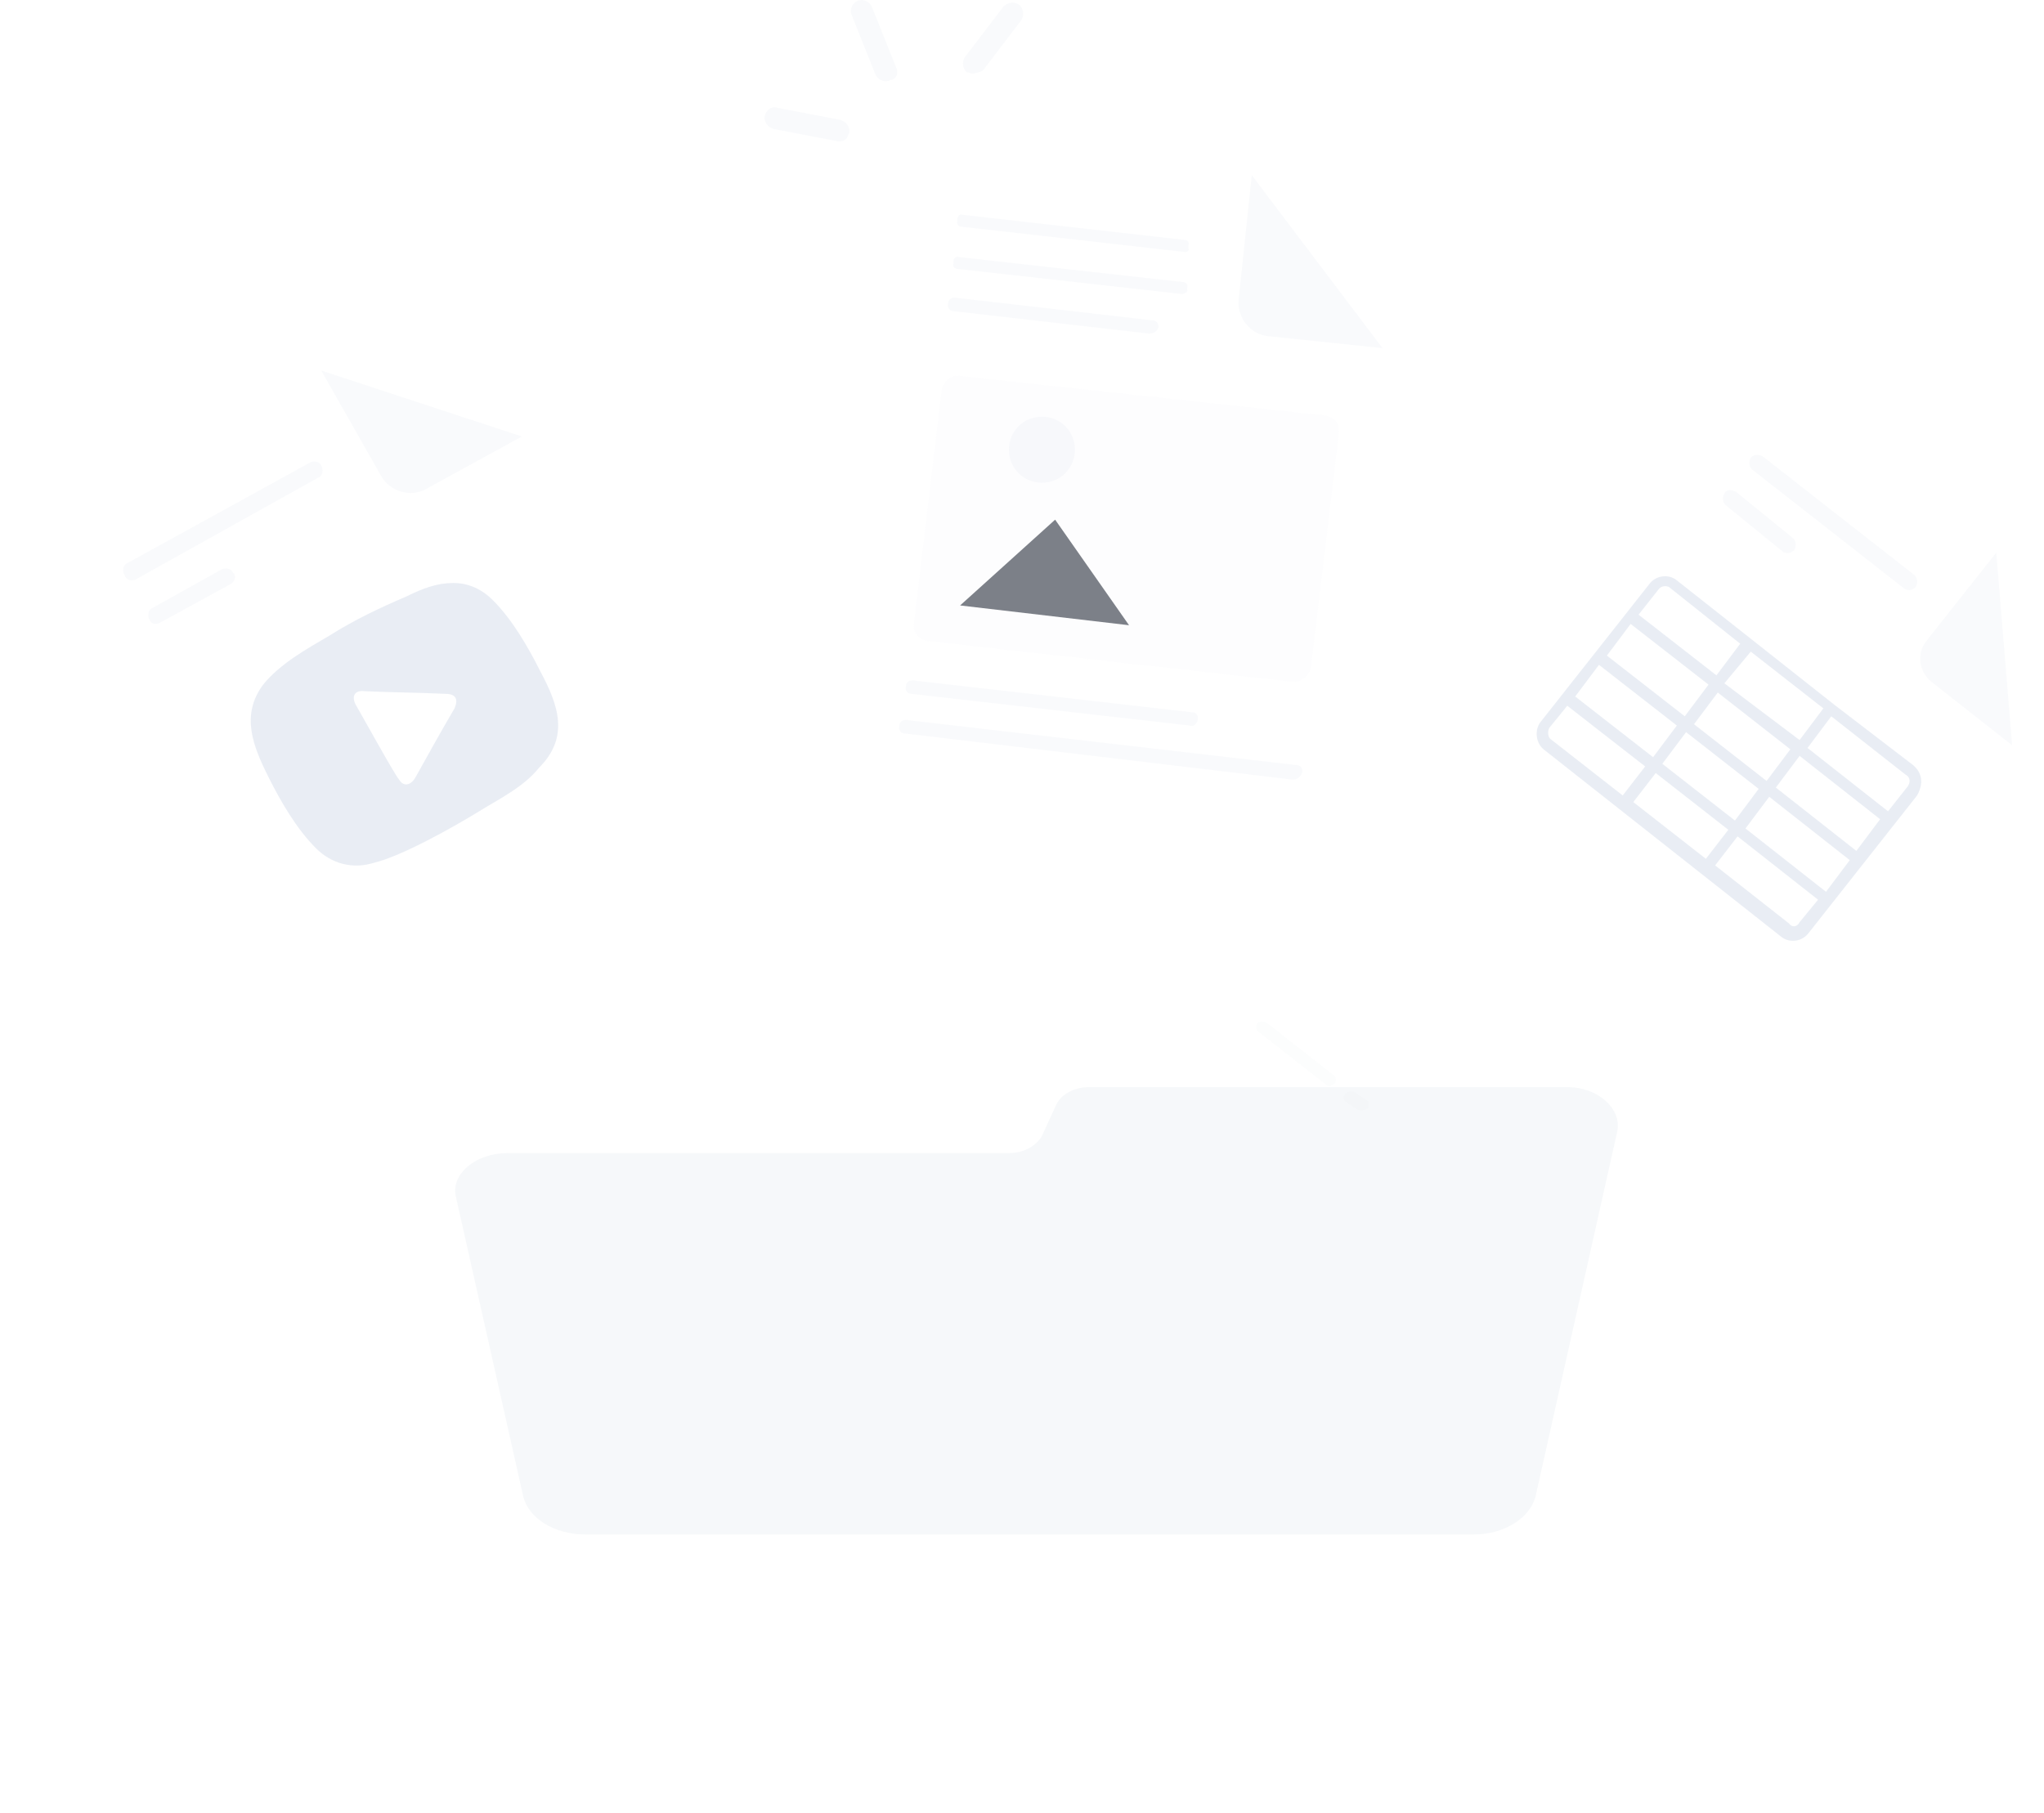 <svg width="257" height="228" viewBox="0 0 257 228" fill="none" xmlns="http://www.w3.org/2000/svg">
<path d="M130.011 228C179.302 228 219.466 188.003 219.466 138.877C219.466 89.585 179.468 49.754 130.011 49.754C80.553 49.588 40.556 89.419 40.556 138.711C40.556 188.003 80.553 228 130.011 228Z" fill="white" fill-opacity="0.06"/>
<path d="M114.244 107.677L111.921 101.204C111.423 99.545 109.763 98.549 108.104 98.549H67.276C63.791 98.549 61.136 101.204 61.136 104.69V196.136V181.033H200.546V116.473C200.546 112.988 197.89 110.332 194.405 110.332H118.061C116.402 110.332 114.908 109.337 114.244 107.677Z" fill="white" fill-opacity="0.09"/>
<g filter="url(#filter0_bd_603_3513)">
<path d="M65.119 54.897L93.001 103.359C93.831 105.019 93.333 107.176 91.673 108.006L44.207 134.56C42.547 135.39 40.39 134.892 39.56 133.233L4.542 70.498C3.38 68.838 4.21 66.681 5.869 65.851L40.39 46.599L65.119 54.897Z" fill="white" fill-opacity="0.06"/>
</g>
<path d="M40.058 60.042L17.155 72.822C16.657 73.153 15.827 72.987 15.661 72.324C15.329 71.826 15.495 70.996 15.993 70.83L38.897 58.217C39.394 57.885 40.224 58.051 40.39 58.549C40.722 59.047 40.556 59.876 40.058 60.042Z" fill="#D5DDEA" fill-opacity="0.15"/>
<path d="M28.938 73.486L20.142 78.299C19.644 78.63 18.98 78.465 18.814 77.967C18.483 77.469 18.649 76.639 19.146 76.473L27.777 71.66C28.274 71.328 29.104 71.494 29.27 71.992C29.768 72.324 29.602 73.154 28.938 73.486Z" fill="#D5DDEA" fill-opacity="0.15"/>
<path d="M40.39 46.599L48.024 60.042C49.186 61.868 51.675 62.532 53.501 61.536L65.616 54.897" fill="#D5DDEA" fill-opacity="0.15"/>
<path d="M67.94 84.439C66.446 81.452 64.454 77.966 61.965 75.477C60.637 74.149 58.978 73.319 56.986 73.319C54.995 73.319 53.169 73.983 51.177 74.979C47.692 76.473 44.539 77.966 41.385 79.958C38.564 81.618 35.245 83.443 33.087 86.099C30.266 89.916 31.759 93.733 33.751 97.716C35.245 100.704 37.236 104.189 39.726 106.678C41.717 108.67 44.373 109.334 47.028 108.504C50.514 107.674 56.986 104.023 59.973 102.197C62.629 100.538 65.782 99.044 67.774 96.554C71.591 92.737 70.263 88.754 67.94 84.439ZM44.705 88.588C44.207 87.592 44.539 86.763 45.867 86.928C49.352 87.094 52.671 87.094 55.99 87.26C57.318 87.26 57.65 87.924 57.152 89.086C55.492 91.907 53.833 94.895 52.173 97.882C51.509 98.878 50.679 98.878 50.181 98.048C49.684 97.55 45.203 89.418 44.705 88.588Z" fill="#D5DDEA" fill-opacity="0.5"/>
<path d="M170.672 139.541L169.179 138.546C168.847 138.214 168.847 137.882 169.179 137.55C169.511 137.218 169.843 137.218 170.34 137.384L171.834 138.38C172.166 138.546 172.166 139.044 172 139.375C171.502 139.707 171.004 139.707 170.672 139.541Z" fill="#E3EAF2" fill-opacity="0.09"/>
<path d="M166.689 136.385L158.225 129.747C157.893 129.581 157.893 129.083 158.059 128.751C158.225 128.419 158.723 128.419 159.221 128.585L167.685 135.224C168.017 135.39 168.017 135.888 167.851 136.219C167.519 136.551 167.021 136.717 166.689 136.385Z" fill="#E3EAF2" fill-opacity="0.09"/>
<g filter="url(#filter1_bd_603_3513)">
<path d="M252.825 93.733L221.125 134.727C220.13 136.22 218.138 136.386 216.644 135.225L177.145 104.189C175.651 103.193 175.485 101.202 176.647 99.708L217.806 47.429C218.802 45.936 220.794 45.77 222.287 46.931L250.999 69.503L252.825 93.733Z" fill="white" fill-opacity="0.06"/>
</g>
<path d="M239.382 73.984L220.296 59.047C219.964 58.715 219.798 58.217 220.13 57.553C220.462 57.221 220.96 57.056 221.623 57.388L240.709 72.324C241.041 72.656 241.207 73.154 240.875 73.818C240.377 74.316 239.88 74.316 239.382 73.984Z" fill="#D5DDEA" fill-opacity="0.15"/>
<path d="M224.113 69.338L216.976 63.529C216.644 63.197 216.478 62.699 216.81 62.035C217.142 61.538 217.64 61.538 218.304 61.87L225.44 67.678C225.772 68.01 225.938 68.508 225.606 69.172C225.108 69.67 224.445 69.67 224.113 69.338Z" fill="#D5DDEA" fill-opacity="0.15"/>
<path d="M250.999 69.501L242.203 80.621C240.876 82.281 241.373 84.604 242.867 85.766L252.991 93.732" fill="#D5DDEA" fill-opacity="0.15"/>
<path d="M240.544 96.225L230.586 88.591L220.296 80.458L210.836 72.99C209.84 72.16 208.181 72.326 207.351 73.488L193.742 90.748C192.912 91.744 193.078 93.403 194.074 94.233L223.947 117.8C224.943 118.63 226.603 118.464 227.433 117.302L241.042 100.042C241.872 98.548 241.706 97.221 240.544 96.225ZM209.01 96.059L211.998 92.076L221.126 99.212L218.139 103.195L209.01 96.059ZM217.309 104.357L214.487 108.008L205.359 100.872L208.181 97.221L217.309 104.357ZM225.109 94.233L222.122 98.216L212.994 91.08L215.981 87.097L225.109 94.233ZM216.811 85.935L220.13 81.952L229.258 89.088L226.271 93.072L216.811 85.935ZM233.407 107.013L223.283 99.046L226.271 95.063L236.395 103.029L233.407 107.013ZM211.832 90.084L202.04 82.45L205.027 78.467L214.819 86.101L211.832 90.084ZM201.044 83.612L210.836 91.246L207.849 95.229L198.057 87.595L201.044 83.612ZM222.454 100.208L232.577 108.174L229.59 112.157L219.466 104.191L222.454 100.208ZM239.88 98.88L237.39 102.034L227.267 94.067L230.254 90.084L239.548 97.387C240.212 97.719 240.212 98.382 239.88 98.88ZM209.84 73.82L218.802 80.956L215.815 84.939L206.023 77.305L208.513 74.152C208.845 73.654 209.508 73.654 209.84 73.82ZM194.903 91.412L197.061 88.757L206.853 96.391L204.032 100.042L194.903 92.906C194.572 92.574 194.572 91.744 194.903 91.412ZM224.943 116.141L215.649 108.838L218.47 105.187L228.594 113.153L226.271 115.975C225.939 116.639 225.275 116.639 224.943 116.141Z" fill="#D5DDEA" fill-opacity="0.5"/>
<path d="M158.888 133.234L149.428 132.238C148.931 132.238 148.599 131.74 148.765 131.242C148.765 130.744 149.262 130.412 149.926 130.578L159.386 131.574C159.884 131.574 160.216 132.072 160.05 132.57C159.884 133.068 159.386 133.566 158.888 133.234Z" fill="white" fill-opacity="0.06"/>
<path d="M203.367 142.197L193.077 188.169C192.413 190.824 189.26 192.982 185.277 192.982H73.583C69.765 192.982 66.446 190.99 65.782 188.169L57.318 150.495C56.654 147.673 59.807 145.018 63.791 145.018H126.857C128.849 145.018 130.343 144.022 131.006 142.86L132.832 138.877C133.496 137.55 135.155 136.72 136.981 136.72H197.06C200.878 136.72 203.865 139.375 203.367 142.197Z" fill="#D5DDEA" fill-opacity="0.2"/>
<g filter="url(#filter2_bd_603_3513)">
<path d="M173.66 43.779L168.349 101.368C168.183 103.36 166.357 104.854 164.366 104.522L108.27 98.713C106.278 98.547 104.784 96.721 104.95 94.73L112.585 20.875C112.751 18.884 114.576 17.39 116.568 17.722L157.229 21.871L173.66 43.779Z" fill="white" fill-opacity="0.06"/>
</g>
<path d="M157.395 22.04L155.735 37.806C155.569 39.964 157.229 42.121 159.552 42.287L173.825 43.781" fill="#D5DDEA" fill-opacity="0.15"/>
<path d="M162.706 85.767L116.733 80.622C115.572 80.456 114.742 79.626 114.908 78.464L118.393 49.089C118.559 48.093 119.555 47.097 120.551 47.263L166.523 52.242C167.685 52.408 168.514 53.238 168.348 54.399L164.863 83.775C164.697 84.937 163.701 85.767 162.706 85.767Z" fill="#ECF0F8" fill-opacity="0.09"/>
<path d="M159.552 80.623L128.849 76.972L146.275 61.537L159.552 80.623Z" fill="white" fill-opacity="0.06"/>
<path d="M141.96 78.632L120.717 76.143L132.666 65.355L141.96 78.632Z" fill="#7C8088"/>
<path d="M131.007 60.707C133.33 60.707 135.156 58.882 135.156 56.558C135.156 54.235 133.33 52.409 131.007 52.409C128.683 52.409 126.857 54.235 126.857 56.558C126.857 58.882 128.683 60.707 131.007 60.707Z" fill="#D5DDEA" fill-opacity="0.15"/>
<path d="M148.765 31.665L120.883 28.512C120.551 28.512 120.219 28.18 120.385 27.848V27.516C120.385 27.184 120.717 26.852 121.049 27.018L148.931 30.171C149.263 30.171 149.594 30.503 149.428 30.835V31.167C149.594 31.499 149.263 31.831 148.765 31.665Z" fill="#D5DDEA" fill-opacity="0.15"/>
<path d="M148.599 36.973L120.385 33.82C120.053 33.82 119.721 33.488 119.887 33.156V32.824C119.887 32.492 120.219 32.16 120.551 32.326L148.765 35.479C149.097 35.479 149.429 35.811 149.263 36.143V36.475C149.429 36.641 148.931 36.973 148.599 36.973Z" fill="#D5DDEA" fill-opacity="0.15"/>
<path d="M149.594 91.246L114.576 87.262C114.078 87.262 113.746 86.764 113.912 86.267C113.912 85.769 114.41 85.437 115.074 85.603L149.926 89.586C150.424 89.586 150.756 90.084 150.59 90.582C150.424 91.08 150.092 91.412 149.594 91.246Z" fill="#D5DDEA" fill-opacity="0.15"/>
<path d="M144.45 41.953L119.887 39.132C119.389 39.132 119.057 38.634 119.223 38.136C119.223 37.638 119.721 37.306 120.385 37.472L144.948 40.294C145.446 40.294 145.778 40.792 145.612 41.29C145.446 41.621 145.114 41.953 144.45 41.953Z" fill="#D5DDEA" fill-opacity="0.15"/>
<path d="M162.54 98.05L113.746 92.241C113.248 92.241 112.916 91.743 113.082 91.246C113.082 90.748 113.58 90.416 114.244 90.582L163.038 96.225C163.536 96.225 163.867 96.722 163.702 97.22C163.536 97.718 163.038 98.05 162.54 98.05Z" fill="#D5DDEA" fill-opacity="0.15"/>
<path d="M111.921 10.088C111.257 10.42 110.427 10.088 110.095 9.424L107.108 1.956C106.776 1.292 107.108 0.462 107.771 0.13C108.435 -0.202 109.265 0.13 109.597 0.794L112.584 8.262C113.082 9.258 112.75 9.922 111.921 10.088Z" fill="#D5DDEA" fill-opacity="0.15"/>
<path d="M106.444 17.391C106.112 17.723 105.78 17.889 105.116 17.723L97.316 16.229C96.652 16.063 95.988 15.399 96.154 14.569C96.32 13.906 96.984 13.242 97.814 13.574L105.614 15.067C106.278 15.233 106.942 15.897 106.776 16.727C106.61 16.893 106.61 17.225 106.444 17.391Z" fill="#D5DDEA" fill-opacity="0.15"/>
<path d="M122.21 9.258C122.044 9.258 121.878 9.092 121.546 9.092C121.048 8.595 120.882 7.765 121.38 7.101L126.193 0.794C126.691 0.296 127.521 0.13 128.185 0.628C128.683 1.126 128.849 1.956 128.351 2.62L123.538 8.927C123.04 9.092 122.542 9.258 122.21 9.258Z" fill="#D5DDEA" fill-opacity="0.15"/>
<defs>
<filter id="filter0_bd_603_3513" x="-18" y="24.599" width="133.395" height="132.355" filterUnits="userSpaceOnUse" color-interpolation-filters="sRGB">
<feFlood flood-opacity="0" result="BackgroundImageFix"/>
<feGaussianBlur in="BackgroundImage" stdDeviation="11"/>
<feComposite in2="SourceAlpha" operator="in" result="effect1_backgroundBlur_603_3513"/>
<feColorMatrix in="SourceAlpha" type="matrix" values="0 0 0 0 0 0 0 0 0 0 0 0 0 0 0 0 0 0 127 0" result="hardAlpha"/>
<feOffset dy="4"/>
<feGaussianBlur stdDeviation="2"/>
<feColorMatrix type="matrix" values="0 0 0 0 0 0 0 0 0 0 0 0 0 0 0 0 0 0 0.25 0"/>
<feBlend mode="normal" in2="effect1_backgroundBlur_603_3513" result="effect2_dropShadow_603_3513"/>
<feBlend mode="normal" in="SourceGraphic" in2="effect2_dropShadow_603_3513" result="shape"/>
</filter>
<filter id="filter1_bd_603_3513" x="153.885" y="24.169" width="120.94" height="133.818" filterUnits="userSpaceOnUse" color-interpolation-filters="sRGB">
<feFlood flood-opacity="0" result="BackgroundImageFix"/>
<feGaussianBlur in="BackgroundImage" stdDeviation="11"/>
<feComposite in2="SourceAlpha" operator="in" result="effect1_backgroundBlur_603_3513"/>
<feColorMatrix in="SourceAlpha" type="matrix" values="0 0 0 0 0 0 0 0 0 0 0 0 0 0 0 0 0 0 127 0" result="hardAlpha"/>
<feOffset dy="4"/>
<feGaussianBlur stdDeviation="2"/>
<feColorMatrix type="matrix" values="0 0 0 0 0 0 0 0 0 0 0 0 0 0 0 0 0 0 0.25 0"/>
<feBlend mode="normal" in2="effect1_backgroundBlur_603_3513" result="effect2_dropShadow_603_3513"/>
<feBlend mode="normal" in="SourceGraphic" in2="effect2_dropShadow_603_3513" result="shape"/>
</filter>
<filter id="filter2_bd_603_3513" x="82.938" y="-4.324" width="112.722" height="130.892" filterUnits="userSpaceOnUse" color-interpolation-filters="sRGB">
<feFlood flood-opacity="0" result="BackgroundImageFix"/>
<feGaussianBlur in="BackgroundImage" stdDeviation="11"/>
<feComposite in2="SourceAlpha" operator="in" result="effect1_backgroundBlur_603_3513"/>
<feColorMatrix in="SourceAlpha" type="matrix" values="0 0 0 0 0 0 0 0 0 0 0 0 0 0 0 0 0 0 127 0" result="hardAlpha"/>
<feOffset dy="4"/>
<feGaussianBlur stdDeviation="2"/>
<feColorMatrix type="matrix" values="0 0 0 0 0 0 0 0 0 0 0 0 0 0 0 0 0 0 0.25 0"/>
<feBlend mode="normal" in2="effect1_backgroundBlur_603_3513" result="effect2_dropShadow_603_3513"/>
<feBlend mode="normal" in="SourceGraphic" in2="effect2_dropShadow_603_3513" result="shape"/>
</filter>
</defs>
</svg>
